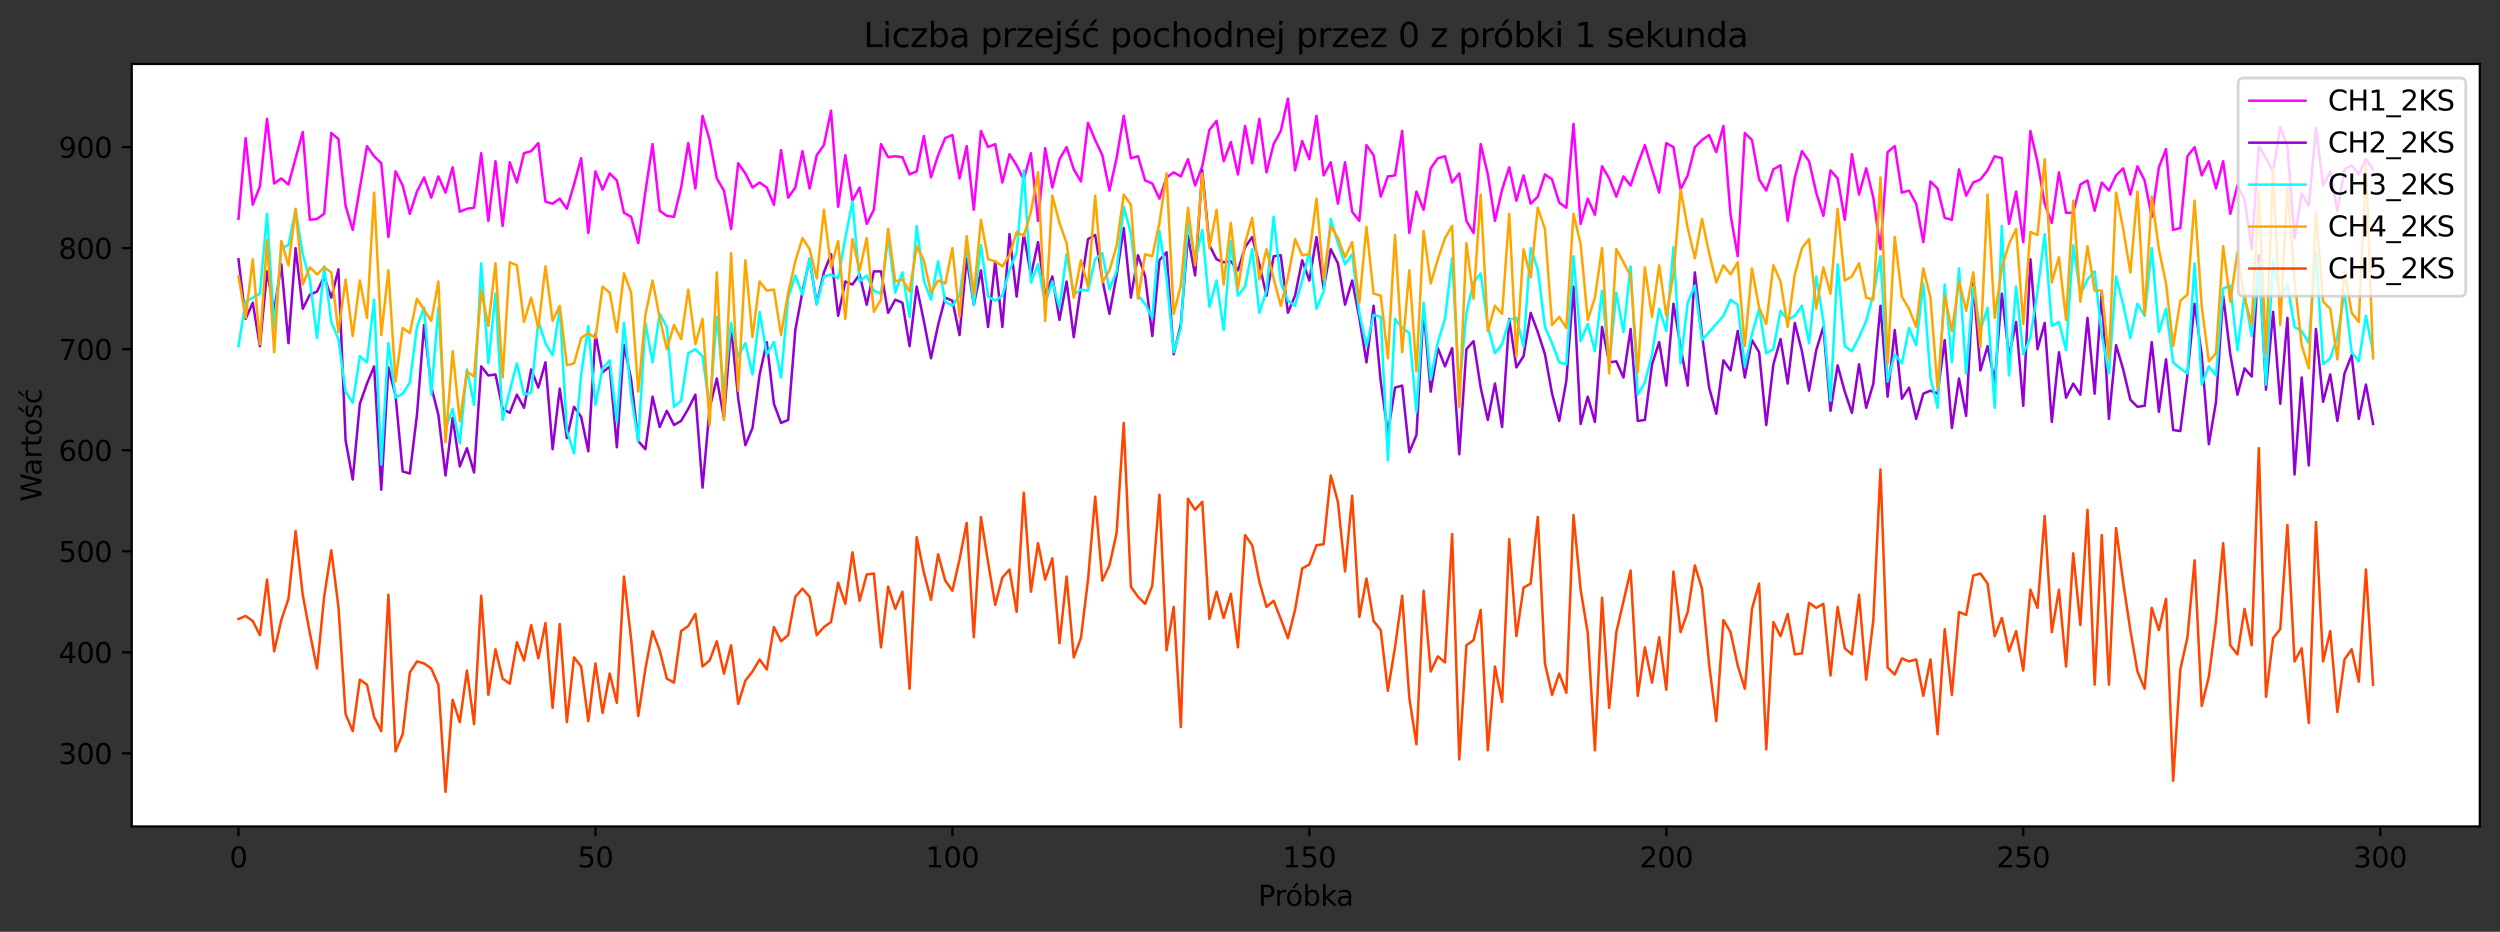 <?xml version="1.0" encoding="utf-8" standalone="no"?>
<!DOCTYPE svg PUBLIC "-//W3C//DTD SVG 1.1//EN"
  "http://www.w3.org/Graphics/SVG/1.1/DTD/svg11.dtd">
<svg xmlns:xlink="http://www.w3.org/1999/xlink" width="891.166pt" height="332.154pt" viewBox="0 0 891.166 332.154" xmlns="http://www.w3.org/2000/svg" version="1.1">
 <rect x="0" y="0" width="891.166" height="332.154" fill="#333333" stroke="none"/>
 <defs>
  <style type="text/css">*{stroke-linejoin: round; stroke-linecap: butt}</style>
 </defs>
 <g id="figure_1">
  <g id="patch_1">
   <path d="M 0 332.154 
L 891.166 332.154 
L 891.166 0 
L 0 0 
L 0 332.154 
z
" style="fill: none"/>
  </g>
  <g id="axes_1">
   <g id="patch_2">
    <path d="M 46.966 294.598 
L 883.966 294.598 
L 883.966 22.798 
L 46.966 22.798 
z
" style="fill: #ffffff"/>
   </g>
   <g id="matplotlib.axis_1">
    <g id="xtick_1">
     <g id="line2d_1">
      <defs>
       <path id="m5f8d488bce" d="M 0 0 
L 0 3.5 
" style="stroke: #000000; stroke-width: 0.8"/>
      </defs>
      <g>
       <use xlink:href="#m5f8d488bce" x="85.011" y="294.598" style="stroke: #000000; stroke-width: 0.8"/>
      </g>
     </g>
     <g id="text_1">
      <!-- 0 -->
      <g transform="translate(81.83 309.197)scale(0.1 -0.1)">
       <defs>
        <path id="DejaVuSans-30" d="M 2034 4250 
Q 1547 4250 1301 3770 
Q 1056 3291 1056 2328 
Q 1056 1369 1301 889 
Q 1547 409 2034 409 
Q 2525 409 2770 889 
Q 3016 1369 3016 2328 
Q 3016 3291 2770 3770 
Q 2525 4250 2034 4250 
z
M 2034 4750 
Q 2819 4750 3233 4129 
Q 3647 3509 3647 2328 
Q 3647 1150 3233 529 
Q 2819 -91 2034 -91 
Q 1250 -91 836 529 
Q 422 1150 422 2328 
Q 422 3509 836 4129 
Q 1250 4750 2034 4750 
z
" transform="scale(0.016)"/>
       </defs>
       <use xlink:href="#DejaVuSans-30"/>
      </g>
     </g>
    </g>
    <g id="xtick_2">
     <g id="line2d_2">
      <g>
       <use xlink:href="#m5f8d488bce" x="212.253" y="294.598" style="stroke: #000000; stroke-width: 0.8"/>
      </g>
     </g>
     <g id="text_2">
      <!-- 50 -->
      <g transform="translate(205.891 309.197)scale(0.1 -0.1)">
       <defs>
        <path id="DejaVuSans-35" d="M 691 4666 
L 3169 4666 
L 3169 4134 
L 1269 4134 
L 1269 2991 
Q 1406 3038 1543 3061 
Q 1681 3084 1819 3084 
Q 2600 3084 3056 2656 
Q 3513 2228 3513 1497 
Q 3513 744 3044 326 
Q 2575 -91 1722 -91 
Q 1428 -91 1123 -41 
Q 819 9 494 109 
L 494 744 
Q 775 591 1075 516 
Q 1375 441 1709 441 
Q 2250 441 2565 725 
Q 2881 1009 2881 1497 
Q 2881 1984 2565 2268 
Q 2250 2553 1709 2553 
Q 1456 2553 1204 2497 
Q 953 2441 691 2322 
L 691 4666 
z
" transform="scale(0.016)"/>
       </defs>
       <use xlink:href="#DejaVuSans-35"/>
       <use xlink:href="#DejaVuSans-30" x="63.623"/>
      </g>
     </g>
    </g>
    <g id="xtick_3">
     <g id="line2d_3">
      <g>
       <use xlink:href="#m5f8d488bce" x="339.496" y="294.598" style="stroke: #000000; stroke-width: 0.8"/>
      </g>
     </g>
     <g id="text_3">
      <!-- 100 -->
      <g transform="translate(329.952 309.197)scale(0.1 -0.1)">
       <defs>
        <path id="DejaVuSans-31" d="M 794 531 
L 1825 531 
L 1825 4091 
L 703 3866 
L 703 4441 
L 1819 4666 
L 2450 4666 
L 2450 531 
L 3481 531 
L 3481 0 
L 794 0 
L 794 531 
z
" transform="scale(0.016)"/>
       </defs>
       <use xlink:href="#DejaVuSans-31"/>
       <use xlink:href="#DejaVuSans-30" x="63.623"/>
       <use xlink:href="#DejaVuSans-30" x="127.246"/>
      </g>
     </g>
    </g>
    <g id="xtick_4">
     <g id="line2d_4">
      <g>
       <use xlink:href="#m5f8d488bce" x="466.738" y="294.598" style="stroke: #000000; stroke-width: 0.8"/>
      </g>
     </g>
     <g id="text_4">
      <!-- 150 -->
      <g transform="translate(457.194 309.197)scale(0.1 -0.1)">
       <use xlink:href="#DejaVuSans-31"/>
       <use xlink:href="#DejaVuSans-35" x="63.623"/>
       <use xlink:href="#DejaVuSans-30" x="127.246"/>
      </g>
     </g>
    </g>
    <g id="xtick_5">
     <g id="line2d_5">
      <g>
       <use xlink:href="#m5f8d488bce" x="593.98" y="294.598" style="stroke: #000000; stroke-width: 0.8"/>
      </g>
     </g>
     <g id="text_5">
      <!-- 200 -->
      <g transform="translate(584.437 309.197)scale(0.1 -0.1)">
       <defs>
        <path id="DejaVuSans-32" d="M 1228 531 
L 3431 531 
L 3431 0 
L 469 0 
L 469 531 
Q 828 903 1448 1529 
Q 2069 2156 2228 2338 
Q 2531 2678 2651 2914 
Q 2772 3150 2772 3378 
Q 2772 3750 2511 3984 
Q 2250 4219 1831 4219 
Q 1534 4219 1204 4116 
Q 875 4013 500 3803 
L 500 4441 
Q 881 4594 1212 4672 
Q 1544 4750 1819 4750 
Q 2544 4750 2975 4387 
Q 3406 4025 3406 3419 
Q 3406 3131 3298 2873 
Q 3191 2616 2906 2266 
Q 2828 2175 2409 1742 
Q 1991 1309 1228 531 
z
" transform="scale(0.016)"/>
       </defs>
       <use xlink:href="#DejaVuSans-32"/>
       <use xlink:href="#DejaVuSans-30" x="63.623"/>
       <use xlink:href="#DejaVuSans-30" x="127.246"/>
      </g>
     </g>
    </g>
    <g id="xtick_6">
     <g id="line2d_6">
      <g>
       <use xlink:href="#m5f8d488bce" x="721.223" y="294.598" style="stroke: #000000; stroke-width: 0.8"/>
      </g>
     </g>
     <g id="text_6">
      <!-- 250 -->
      <g transform="translate(711.679 309.197)scale(0.1 -0.1)">
       <use xlink:href="#DejaVuSans-32"/>
       <use xlink:href="#DejaVuSans-35" x="63.623"/>
       <use xlink:href="#DejaVuSans-30" x="127.246"/>
      </g>
     </g>
    </g>
    <g id="xtick_7">
     <g id="line2d_7">
      <g>
       <use xlink:href="#m5f8d488bce" x="848.465" y="294.598" style="stroke: #000000; stroke-width: 0.8"/>
      </g>
     </g>
     <g id="text_7">
      <!-- 300 -->
      <g transform="translate(838.921 309.197)scale(0.1 -0.1)">
       <defs>
        <path id="DejaVuSans-33" d="M 2597 2516 
Q 3050 2419 3304 2112 
Q 3559 1806 3559 1356 
Q 3559 666 3084 287 
Q 2609 -91 1734 -91 
Q 1441 -91 1130 -33 
Q 819 25 488 141 
L 488 750 
Q 750 597 1062 519 
Q 1375 441 1716 441 
Q 2309 441 2620 675 
Q 2931 909 2931 1356 
Q 2931 1769 2642 2001 
Q 2353 2234 1838 2234 
L 1294 2234 
L 1294 2753 
L 1863 2753 
Q 2328 2753 2575 2939 
Q 2822 3125 2822 3475 
Q 2822 3834 2567 4026 
Q 2313 4219 1838 4219 
Q 1578 4219 1281 4162 
Q 984 4106 628 3988 
L 628 4550 
Q 988 4650 1302 4700 
Q 1616 4750 1894 4750 
Q 2613 4750 3031 4423 
Q 3450 4097 3450 3541 
Q 3450 3153 3228 2886 
Q 3006 2619 2597 2516 
z
" transform="scale(0.016)"/>
       </defs>
       <use xlink:href="#DejaVuSans-33"/>
       <use xlink:href="#DejaVuSans-30" x="63.623"/>
       <use xlink:href="#DejaVuSans-30" x="127.246"/>
      </g>
     </g>
    </g>
    <g id="text_8">
     <!-- Próbka -->
     <g transform="translate(448.49 322.875)scale(0.1 -0.1)">
      <defs>
       <path id="DejaVuSans-50" d="M 1259 4147 
L 1259 2394 
L 2053 2394 
Q 2494 2394 2734 2622 
Q 2975 2850 2975 3272 
Q 2975 3691 2734 3919 
Q 2494 4147 2053 4147 
L 1259 4147 
z
M 628 4666 
L 2053 4666 
Q 2838 4666 3239 4311 
Q 3641 3956 3641 3272 
Q 3641 2581 3239 2228 
Q 2838 1875 2053 1875 
L 1259 1875 
L 1259 0 
L 628 0 
L 628 4666 
z
" transform="scale(0.016)"/>
       <path id="DejaVuSans-72" d="M 2631 2963 
Q 2534 3019 2420 3045 
Q 2306 3072 2169 3072 
Q 1681 3072 1420 2755 
Q 1159 2438 1159 1844 
L 1159 0 
L 581 0 
L 581 3500 
L 1159 3500 
L 1159 2956 
Q 1341 3275 1631 3429 
Q 1922 3584 2338 3584 
Q 2397 3584 2469 3576 
Q 2541 3569 2628 3553 
L 2631 2963 
z
" transform="scale(0.016)"/>
       <path id="DejaVuSans-f3" d="M 1959 3097 
Q 1497 3097 1228 2736 
Q 959 2375 959 1747 
Q 959 1119 1226 758 
Q 1494 397 1959 397 
Q 2419 397 2687 759 
Q 2956 1122 2956 1747 
Q 2956 2369 2687 2733 
Q 2419 3097 1959 3097 
z
M 1959 3584 
Q 2709 3584 3137 3096 
Q 3566 2609 3566 1747 
Q 3566 888 3137 398 
Q 2709 -91 1959 -91 
Q 1206 -91 779 398 
Q 353 888 353 1747 
Q 353 2609 779 3096 
Q 1206 3584 1959 3584 
z
M 2394 5119 
L 3016 5119 
L 1998 3944 
L 1519 3944 
L 2394 5119 
z
" transform="scale(0.016)"/>
       <path id="DejaVuSans-62" d="M 3116 1747 
Q 3116 2381 2855 2742 
Q 2594 3103 2138 3103 
Q 1681 3103 1420 2742 
Q 1159 2381 1159 1747 
Q 1159 1113 1420 752 
Q 1681 391 2138 391 
Q 2594 391 2855 752 
Q 3116 1113 3116 1747 
z
M 1159 2969 
Q 1341 3281 1617 3432 
Q 1894 3584 2278 3584 
Q 2916 3584 3314 3078 
Q 3713 2572 3713 1747 
Q 3713 922 3314 415 
Q 2916 -91 2278 -91 
Q 1894 -91 1617 61 
Q 1341 213 1159 525 
L 1159 0 
L 581 0 
L 581 4863 
L 1159 4863 
L 1159 2969 
z
" transform="scale(0.016)"/>
       <path id="DejaVuSans-6b" d="M 581 4863 
L 1159 4863 
L 1159 1991 
L 2875 3500 
L 3609 3500 
L 1753 1863 
L 3688 0 
L 2938 0 
L 1159 1709 
L 1159 0 
L 581 0 
L 581 4863 
z
" transform="scale(0.016)"/>
       <path id="DejaVuSans-61" d="M 2194 1759 
Q 1497 1759 1228 1600 
Q 959 1441 959 1056 
Q 959 750 1161 570 
Q 1363 391 1709 391 
Q 2188 391 2477 730 
Q 2766 1069 2766 1631 
L 2766 1759 
L 2194 1759 
z
M 3341 1997 
L 3341 0 
L 2766 0 
L 2766 531 
Q 2569 213 2275 61 
Q 1981 -91 1556 -91 
Q 1019 -91 701 211 
Q 384 513 384 1019 
Q 384 1609 779 1909 
Q 1175 2209 1959 2209 
L 2766 2209 
L 2766 2266 
Q 2766 2663 2505 2880 
Q 2244 3097 1772 3097 
Q 1472 3097 1187 3025 
Q 903 2953 641 2809 
L 641 3341 
Q 956 3463 1253 3523 
Q 1550 3584 1831 3584 
Q 2591 3584 2966 3190 
Q 3341 2797 3341 1997 
z
" transform="scale(0.016)"/>
      </defs>
      <use xlink:href="#DejaVuSans-50"/>
      <use xlink:href="#DejaVuSans-72" x="58.553"/>
      <use xlink:href="#DejaVuSans-f3" x="97.416"/>
      <use xlink:href="#DejaVuSans-62" x="158.598"/>
      <use xlink:href="#DejaVuSans-6b" x="222.074"/>
      <use xlink:href="#DejaVuSans-61" x="278.234"/>
     </g>
    </g>
   </g>
   <g id="matplotlib.axis_2">
    <g id="ytick_1">
     <g id="line2d_8">
      <defs>
       <path id="mefb09c19b4" d="M 0 0 
L -3.5 0 
" style="stroke: #000000; stroke-width: 0.8"/>
      </defs>
      <g>
       <use xlink:href="#mefb09c19b4" x="46.966" y="268.556" style="stroke: #000000; stroke-width: 0.8"/>
      </g>
     </g>
     <g id="text_9">
      <!-- 300 -->
      <g transform="translate(20.878 272.356)scale(0.1 -0.1)">
       <use xlink:href="#DejaVuSans-33"/>
       <use xlink:href="#DejaVuSans-30" x="63.623"/>
       <use xlink:href="#DejaVuSans-30" x="127.246"/>
      </g>
     </g>
    </g>
    <g id="ytick_2">
     <g id="line2d_9">
      <g>
       <use xlink:href="#mefb09c19b4" x="46.966" y="232.537" style="stroke: #000000; stroke-width: 0.8"/>
      </g>
     </g>
     <g id="text_10">
      <!-- 400 -->
      <g transform="translate(20.878 236.336)scale(0.1 -0.1)">
       <defs>
        <path id="DejaVuSans-34" d="M 2419 4116 
L 825 1625 
L 2419 1625 
L 2419 4116 
z
M 2253 4666 
L 3047 4666 
L 3047 1625 
L 3713 1625 
L 3713 1100 
L 3047 1100 
L 3047 0 
L 2419 0 
L 2419 1100 
L 313 1100 
L 313 1709 
L 2253 4666 
z
" transform="scale(0.016)"/>
       </defs>
       <use xlink:href="#DejaVuSans-34"/>
       <use xlink:href="#DejaVuSans-30" x="63.623"/>
       <use xlink:href="#DejaVuSans-30" x="127.246"/>
      </g>
     </g>
    </g>
    <g id="ytick_3">
     <g id="line2d_10">
      <g>
       <use xlink:href="#mefb09c19b4" x="46.966" y="196.518" style="stroke: #000000; stroke-width: 0.8"/>
      </g>
     </g>
     <g id="text_11">
      <!-- 500 -->
      <g transform="translate(20.878 200.317)scale(0.1 -0.1)">
       <use xlink:href="#DejaVuSans-35"/>
       <use xlink:href="#DejaVuSans-30" x="63.623"/>
       <use xlink:href="#DejaVuSans-30" x="127.246"/>
      </g>
     </g>
    </g>
    <g id="ytick_4">
     <g id="line2d_11">
      <g>
       <use xlink:href="#mefb09c19b4" x="46.966" y="160.499" style="stroke: #000000; stroke-width: 0.8"/>
      </g>
     </g>
     <g id="text_12">
      <!-- 600 -->
      <g transform="translate(20.878 164.298)scale(0.1 -0.1)">
       <defs>
        <path id="DejaVuSans-36" d="M 2113 2584 
Q 1688 2584 1439 2293 
Q 1191 2003 1191 1497 
Q 1191 994 1439 701 
Q 1688 409 2113 409 
Q 2538 409 2786 701 
Q 3034 994 3034 1497 
Q 3034 2003 2786 2293 
Q 2538 2584 2113 2584 
z
M 3366 4563 
L 3366 3988 
Q 3128 4100 2886 4159 
Q 2644 4219 2406 4219 
Q 1781 4219 1451 3797 
Q 1122 3375 1075 2522 
Q 1259 2794 1537 2939 
Q 1816 3084 2150 3084 
Q 2853 3084 3261 2657 
Q 3669 2231 3669 1497 
Q 3669 778 3244 343 
Q 2819 -91 2113 -91 
Q 1303 -91 875 529 
Q 447 1150 447 2328 
Q 447 3434 972 4092 
Q 1497 4750 2381 4750 
Q 2619 4750 2861 4703 
Q 3103 4656 3366 4563 
z
" transform="scale(0.016)"/>
       </defs>
       <use xlink:href="#DejaVuSans-36"/>
       <use xlink:href="#DejaVuSans-30" x="63.623"/>
       <use xlink:href="#DejaVuSans-30" x="127.246"/>
      </g>
     </g>
    </g>
    <g id="ytick_5">
     <g id="line2d_12">
      <g>
       <use xlink:href="#mefb09c19b4" x="46.966" y="124.48" style="stroke: #000000; stroke-width: 0.8"/>
      </g>
     </g>
     <g id="text_13">
      <!-- 700 -->
      <g transform="translate(20.878 128.279)scale(0.1 -0.1)">
       <defs>
        <path id="DejaVuSans-37" d="M 525 4666 
L 3525 4666 
L 3525 4397 
L 1831 0 
L 1172 0 
L 2766 4134 
L 525 4134 
L 525 4666 
z
" transform="scale(0.016)"/>
       </defs>
       <use xlink:href="#DejaVuSans-37"/>
       <use xlink:href="#DejaVuSans-30" x="63.623"/>
       <use xlink:href="#DejaVuSans-30" x="127.246"/>
      </g>
     </g>
    </g>
    <g id="ytick_6">
     <g id="line2d_13">
      <g>
       <use xlink:href="#mefb09c19b4" x="46.966" y="88.461" style="stroke: #000000; stroke-width: 0.8"/>
      </g>
     </g>
     <g id="text_14">
      <!-- 800 -->
      <g transform="translate(20.878 92.26)scale(0.1 -0.1)">
       <defs>
        <path id="DejaVuSans-38" d="M 2034 2216 
Q 1584 2216 1326 1975 
Q 1069 1734 1069 1313 
Q 1069 891 1326 650 
Q 1584 409 2034 409 
Q 2484 409 2743 651 
Q 3003 894 3003 1313 
Q 3003 1734 2745 1975 
Q 2488 2216 2034 2216 
z
M 1403 2484 
Q 997 2584 770 2862 
Q 544 3141 544 3541 
Q 544 4100 942 4425 
Q 1341 4750 2034 4750 
Q 2731 4750 3128 4425 
Q 3525 4100 3525 3541 
Q 3525 3141 3298 2862 
Q 3072 2584 2669 2484 
Q 3125 2378 3379 2068 
Q 3634 1759 3634 1313 
Q 3634 634 3220 271 
Q 2806 -91 2034 -91 
Q 1263 -91 848 271 
Q 434 634 434 1313 
Q 434 1759 690 2068 
Q 947 2378 1403 2484 
z
M 1172 3481 
Q 1172 3119 1398 2916 
Q 1625 2713 2034 2713 
Q 2441 2713 2670 2916 
Q 2900 3119 2900 3481 
Q 2900 3844 2670 4047 
Q 2441 4250 2034 4250 
Q 1625 4250 1398 4047 
Q 1172 3844 1172 3481 
z
" transform="scale(0.016)"/>
       </defs>
       <use xlink:href="#DejaVuSans-38"/>
       <use xlink:href="#DejaVuSans-30" x="63.623"/>
       <use xlink:href="#DejaVuSans-30" x="127.246"/>
      </g>
     </g>
    </g>
    <g id="ytick_7">
     <g id="line2d_14">
      <g>
       <use xlink:href="#mefb09c19b4" x="46.966" y="52.442" style="stroke: #000000; stroke-width: 0.8"/>
      </g>
     </g>
     <g id="text_15">
      <!-- 900 -->
      <g transform="translate(20.878 56.241)scale(0.1 -0.1)">
       <defs>
        <path id="DejaVuSans-39" d="M 703 97 
L 703 672 
Q 941 559 1184 500 
Q 1428 441 1663 441 
Q 2288 441 2617 861 
Q 2947 1281 2994 2138 
Q 2813 1869 2534 1725 
Q 2256 1581 1919 1581 
Q 1219 1581 811 2004 
Q 403 2428 403 3163 
Q 403 3881 828 4315 
Q 1253 4750 1959 4750 
Q 2769 4750 3195 4129 
Q 3622 3509 3622 2328 
Q 3622 1225 3098 567 
Q 2575 -91 1691 -91 
Q 1453 -91 1209 -44 
Q 966 3 703 97 
z
M 1959 2075 
Q 2384 2075 2632 2365 
Q 2881 2656 2881 3163 
Q 2881 3666 2632 3958 
Q 2384 4250 1959 4250 
Q 1534 4250 1286 3958 
Q 1038 3666 1038 3163 
Q 1038 2656 1286 2365 
Q 1534 2075 1959 2075 
z
" transform="scale(0.016)"/>
       </defs>
       <use xlink:href="#DejaVuSans-39"/>
       <use xlink:href="#DejaVuSans-30" x="63.623"/>
       <use xlink:href="#DejaVuSans-30" x="127.246"/>
      </g>
     </g>
    </g>
    <g id="text_16">
     <!-- Wartość -->
     <g transform="translate(14.798 178.816)rotate(-90)scale(0.1 -0.1)">
      <defs>
       <path id="DejaVuSans-57" d="M 213 4666 
L 850 4666 
L 1831 722 
L 2809 4666 
L 3519 4666 
L 4500 722 
L 5478 4666 
L 6119 4666 
L 4947 0 
L 4153 0 
L 3169 4050 
L 2175 0 
L 1381 0 
L 213 4666 
z
" transform="scale(0.016)"/>
       <path id="DejaVuSans-74" d="M 1172 4494 
L 1172 3500 
L 2356 3500 
L 2356 3053 
L 1172 3053 
L 1172 1153 
Q 1172 725 1289 603 
Q 1406 481 1766 481 
L 2356 481 
L 2356 0 
L 1766 0 
Q 1100 0 847 248 
Q 594 497 594 1153 
L 594 3053 
L 172 3053 
L 172 3500 
L 594 3500 
L 594 4494 
L 1172 4494 
z
" transform="scale(0.016)"/>
       <path id="DejaVuSans-6f" d="M 1959 3097 
Q 1497 3097 1228 2736 
Q 959 2375 959 1747 
Q 959 1119 1226 758 
Q 1494 397 1959 397 
Q 2419 397 2687 759 
Q 2956 1122 2956 1747 
Q 2956 2369 2687 2733 
Q 2419 3097 1959 3097 
z
M 1959 3584 
Q 2709 3584 3137 3096 
Q 3566 2609 3566 1747 
Q 3566 888 3137 398 
Q 2709 -91 1959 -91 
Q 1206 -91 779 398 
Q 353 888 353 1747 
Q 353 2609 779 3096 
Q 1206 3584 1959 3584 
z
" transform="scale(0.016)"/>
       <path id="DejaVuSans-15b" d="M 2242 5119 
L 2864 5119 
L 1846 3944 
L 1367 3944 
L 2242 5119 
z
M 2834 3397 
L 2834 2853 
Q 2591 2978 2328 3040 
Q 2066 3103 1784 3103 
Q 1356 3103 1142 2972 
Q 928 2841 928 2578 
Q 928 2378 1081 2264 
Q 1234 2150 1697 2047 
L 1894 2003 
Q 2506 1872 2764 1633 
Q 3022 1394 3022 966 
Q 3022 478 2636 193 
Q 2250 -91 1575 -91 
Q 1294 -91 989 -36 
Q 684 19 347 128 
L 347 722 
Q 666 556 975 473 
Q 1284 391 1588 391 
Q 1994 391 2212 530 
Q 2431 669 2431 922 
Q 2431 1156 2273 1281 
Q 2116 1406 1581 1522 
L 1381 1569 
Q 847 1681 609 1914 
Q 372 2147 372 2553 
Q 372 3047 722 3315 
Q 1072 3584 1716 3584 
Q 2034 3584 2315 3537 
Q 2597 3491 2834 3397 
z
" transform="scale(0.016)"/>
       <path id="DejaVuSans-107" d="M 3122 3366 
L 3122 2828 
Q 2878 2963 2633 3030 
Q 2388 3097 2138 3097 
Q 1578 3097 1268 2742 
Q 959 2388 959 1747 
Q 959 1106 1268 751 
Q 1578 397 2138 397 
Q 2388 397 2633 464 
Q 2878 531 3122 666 
L 3122 134 
Q 2881 22 2623 -34 
Q 2366 -91 2075 -91 
Q 1284 -91 818 406 
Q 353 903 353 1747 
Q 353 2603 823 3093 
Q 1294 3584 2113 3584 
Q 2378 3584 2631 3529 
Q 2884 3475 3122 3366 
z
M 2466 5119 
L 3088 5119 
L 2070 3944 
L 1591 3944 
L 2466 5119 
z
" transform="scale(0.016)"/>
      </defs>
      <use xlink:href="#DejaVuSans-57"/>
      <use xlink:href="#DejaVuSans-61" x="92.502"/>
      <use xlink:href="#DejaVuSans-72" x="153.781"/>
      <use xlink:href="#DejaVuSans-74" x="194.895"/>
      <use xlink:href="#DejaVuSans-6f" x="234.104"/>
      <use xlink:href="#DejaVuSans-15b" x="295.285"/>
      <use xlink:href="#DejaVuSans-107" x="347.385"/>
     </g>
    </g>
   </g>
   <g id="line2d_15">
    <path d="M 85.011 78.015 
L 87.556 49.2 
L 90.101 72.973 
L 92.646 66.489 
L 95.19 42.356 
L 97.735 65.409 
L 100.28 63.608 
L 102.825 65.769 
L 107.915 47.039 
L 110.46 78.376 
L 113.004 78.015 
L 115.549 76.214 
L 118.094 47.399 
L 120.639 49.56 
L 123.184 73.333 
L 125.729 81.977 
L 130.818 52.082 
L 133.363 55.684 
L 135.908 58.205 
L 138.453 84.499 
L 140.998 61.086 
L 143.543 66.129 
L 146.087 76.214 
L 148.632 68.29 
L 151.177 63.248 
L 153.722 70.451 
L 156.267 62.887 
L 158.812 68.65 
L 161.356 59.646 
L 163.901 75.494 
L 166.446 74.413 
L 168.991 74.053 
L 171.536 54.603 
L 174.081 78.736 
L 176.626 57.485 
L 179.17 80.537 
L 181.715 57.845 
L 184.26 65.049 
L 186.805 54.603 
L 189.35 53.883 
L 191.895 51.001 
L 194.439 71.892 
L 196.984 72.613 
L 199.529 70.812 
L 202.074 74.413 
L 204.619 65.769 
L 207.164 56.404 
L 209.709 83.058 
L 212.253 61.086 
L 214.798 67.57 
L 217.343 61.807 
L 219.888 64.328 
L 222.433 75.854 
L 224.978 77.295 
L 227.522 86.66 
L 230.067 68.29 
L 232.612 51.361 
L 235.157 75.134 
L 237.702 76.935 
L 240.247 77.295 
L 242.792 66.849 
L 245.336 51.001 
L 247.881 67.21 
L 250.426 41.276 
L 252.971 49.92 
L 255.516 63.608 
L 258.061 67.93 
L 260.605 81.617 
L 263.15 58.205 
L 265.695 61.807 
L 268.24 66.849 
L 270.785 65.049 
L 273.33 66.849 
L 275.875 72.973 
L 278.419 53.522 
L 280.964 70.451 
L 283.509 66.849 
L 286.054 53.883 
L 288.599 67.21 
L 291.144 55.323 
L 293.688 51.721 
L 296.233 39.475 
L 298.778 73.693 
L 301.323 55.323 
L 303.868 71.532 
L 306.413 66.849 
L 308.958 79.816 
L 311.502 74.774 
L 314.047 51.361 
L 316.592 56.044 
L 319.137 55.684 
L 321.682 56.044 
L 324.227 62.167 
L 326.771 61.086 
L 329.316 48.48 
L 331.861 63.248 
L 334.406 55.323 
L 336.951 49.2 
L 339.496 48.12 
L 342.041 63.608 
L 344.585 52.082 
L 347.13 74.774 
L 349.675 46.679 
L 352.22 52.442 
L 354.765 51.361 
L 357.31 65.049 
L 359.854 54.963 
L 362.399 58.925 
L 364.944 63.968 
L 367.489 54.603 
L 370.034 78.736 
L 372.579 52.802 
L 375.124 66.849 
L 377.668 56.764 
L 380.213 52.442 
L 382.758 60.366 
L 385.303 64.688 
L 387.848 43.797 
L 390.393 49.92 
L 392.938 55.323 
L 395.482 67.93 
L 398.027 56.404 
L 400.572 41.276 
L 403.117 56.404 
L 405.662 55.684 
L 408.207 64.328 
L 410.751 65.409 
L 413.296 70.812 
L 415.841 63.248 
L 418.386 61.447 
L 420.931 62.887 
L 423.476 56.764 
L 426.021 66.129 
L 428.565 59.285 
L 431.11 46.319 
L 433.655 43.077 
L 436.2 57.485 
L 438.745 50.641 
L 441.29 62.167 
L 443.834 44.878 
L 446.379 58.205 
L 448.924 42.356 
L 451.469 61.447 
L 454.014 51.361 
L 456.559 46.679 
L 459.104 35.153 
L 461.648 60.726 
L 464.193 50.281 
L 466.738 56.764 
L 469.283 41.276 
L 471.828 62.527 
L 474.373 57.845 
L 476.917 72.613 
L 479.462 57.845 
L 482.007 75.494 
L 484.552 78.736 
L 487.097 51.721 
L 489.642 55.323 
L 492.187 70.091 
L 494.731 62.887 
L 497.276 62.527 
L 499.821 46.679 
L 502.366 83.058 
L 504.911 68.29 
L 507.456 74.774 
L 510 60.006 
L 512.545 56.404 
L 515.09 55.684 
L 517.635 65.049 
L 520.18 61.807 
L 522.725 78.736 
L 525.27 83.058 
L 527.814 51.361 
L 530.359 62.167 
L 532.904 78.736 
L 535.449 67.57 
L 537.994 59.646 
L 540.539 71.532 
L 543.083 62.527 
L 545.628 72.613 
L 548.173 70.091 
L 550.718 62.167 
L 553.263 63.968 
L 555.808 72.252 
L 558.353 74.053 
L 560.897 44.157 
L 563.442 79.816 
L 565.987 70.812 
L 568.532 76.575 
L 571.077 59.285 
L 573.622 63.608 
L 576.166 70.091 
L 578.711 62.887 
L 581.256 66.129 
L 583.801 58.565 
L 586.346 51.721 
L 591.436 68.65 
L 593.98 51.001 
L 596.525 52.442 
L 599.07 67.57 
L 601.615 62.527 
L 604.16 52.442 
L 606.705 49.92 
L 609.249 48.12 
L 611.794 54.243 
L 614.339 44.878 
L 616.884 76.575 
L 619.429 91.342 
L 621.974 47.399 
L 624.519 49.92 
L 627.063 63.968 
L 629.608 67.93 
L 632.153 60.366 
L 634.698 58.925 
L 637.243 78.736 
L 639.788 63.248 
L 642.332 53.883 
L 644.877 57.485 
L 647.422 68.65 
L 649.967 76.935 
L 652.512 60.726 
L 655.057 63.608 
L 657.602 78.376 
L 660.146 54.963 
L 662.691 69.371 
L 665.236 60.006 
L 667.781 70.451 
L 670.326 88.821 
L 672.871 54.243 
L 675.415 52.082 
L 677.96 68.65 
L 680.505 67.93 
L 683.05 72.613 
L 685.595 86.3 
L 688.14 64.688 
L 690.685 67.21 
L 693.229 77.655 
L 695.774 78.376 
L 698.319 60.366 
L 700.864 69.731 
L 703.409 65.049 
L 705.954 63.968 
L 708.498 60.726 
L 711.043 55.684 
L 713.588 56.404 
L 716.133 79.816 
L 718.678 68.29 
L 721.223 86.3 
L 723.768 46.679 
L 726.312 57.845 
L 728.857 72.613 
L 731.402 79.456 
L 733.947 61.447 
L 736.492 75.854 
L 739.037 75.854 
L 741.581 65.769 
L 744.126 64.328 
L 746.671 75.134 
L 749.216 65.049 
L 751.761 67.93 
L 754.306 62.527 
L 756.851 60.006 
L 759.395 69.371 
L 761.94 59.285 
L 764.485 64.328 
L 767.03 77.295 
L 769.575 59.646 
L 772.12 53.162 
L 774.664 81.977 
L 777.209 81.257 
L 779.754 55.684 
L 782.299 52.442 
L 784.844 62.527 
L 787.389 57.485 
L 789.934 67.21 
L 792.478 57.485 
L 795.023 76.214 
L 797.568 66.129 
L 800.113 71.172 
L 802.658 88.821 
L 805.203 52.082 
L 807.747 56.404 
L 810.292 61.086 
L 812.837 45.238 
L 815.382 52.082 
L 817.927 84.859 
L 820.472 69.011 
L 823.017 73.333 
L 825.561 45.598 
L 828.106 66.129 
L 830.651 61.086 
L 833.196 75.134 
L 835.741 60.366 
L 838.286 58.925 
L 840.83 62.167 
L 843.375 56.764 
L 845.92 60.366 
L 845.92 60.366 
" clip-path="url(#p0c5dd10de0)" style="fill: none; stroke: #ff00ff; stroke-width: 0.9; stroke-linecap: square"/>
   </g>
   <g id="line2d_16">
    <path d="M 85.011 92.423 
L 87.556 113.674 
L 90.101 107.911 
L 92.646 123.399 
L 95.19 96.745 
L 97.735 110.793 
L 100.28 94.224 
L 102.825 122.319 
L 105.37 88.461 
L 107.915 110.072 
L 110.46 105.03 
L 113.004 103.949 
L 115.549 98.546 
L 118.094 106.11 
L 120.639 96.025 
L 123.184 156.897 
L 125.729 170.945 
L 128.273 143.93 
L 130.818 136.726 
L 133.363 130.603 
L 135.908 174.547 
L 138.453 130.963 
L 140.998 141.049 
L 143.543 168.063 
L 146.087 168.783 
L 148.632 147.892 
L 151.177 115.835 
L 153.722 137.807 
L 156.267 147.892 
L 158.812 169.504 
L 161.356 148.973 
L 163.901 166.262 
L 166.446 159.779 
L 168.991 168.423 
L 171.536 130.603 
L 174.081 133.845 
L 176.626 133.485 
L 179.17 145.731 
L 181.715 147.172 
L 184.26 140.689 
L 186.805 145.371 
L 189.35 131.684 
L 191.895 138.167 
L 194.439 129.162 
L 196.984 160.139 
L 199.529 138.527 
L 202.074 156.177 
L 204.619 145.011 
L 207.164 148.613 
L 209.709 160.859 
L 212.253 119.077 
L 214.798 132.764 
L 217.343 130.603 
L 219.888 159.419 
L 222.433 123.039 
L 224.978 135.286 
L 227.522 157.257 
L 230.067 160.139 
L 232.612 141.409 
L 235.157 152.215 
L 237.702 146.452 
L 240.247 151.494 
L 242.792 150.054 
L 245.336 145.731 
L 247.881 140.689 
L 250.426 173.826 
L 252.971 145.371 
L 255.516 134.926 
L 258.061 148.973 
L 260.605 116.556 
L 263.15 142.129 
L 265.695 158.698 
L 268.24 152.575 
L 270.785 133.485 
L 273.33 121.959 
L 275.875 143.93 
L 278.419 150.774 
L 280.964 149.693 
L 283.509 117.636 
L 286.054 103.949 
L 288.599 92.423 
L 291.144 108.271 
L 293.688 97.105 
L 296.233 90.622 
L 298.778 112.594 
L 301.323 100.347 
L 303.868 101.428 
L 306.413 97.826 
L 308.958 108.632 
L 311.502 96.745 
L 314.047 96.745 
L 316.592 111.513 
L 319.137 106.831 
L 321.682 107.911 
L 324.227 123.399 
L 326.771 102.148 
L 329.316 114.395 
L 331.861 127.722 
L 334.406 115.835 
L 336.951 106.11 
L 339.496 107.191 
L 342.041 119.437 
L 344.585 92.063 
L 347.13 108.632 
L 349.675 96.385 
L 352.22 116.556 
L 354.765 93.143 
L 357.31 116.556 
L 359.854 83.418 
L 362.399 105.75 
L 364.944 83.418 
L 367.489 98.186 
L 370.034 86.3 
L 372.579 105.39 
L 375.124 98.546 
L 377.668 114.034 
L 380.213 100.347 
L 382.758 120.158 
L 385.303 102.148 
L 387.848 85.219 
L 390.393 83.778 
L 392.938 99.627 
L 395.482 111.873 
L 398.027 98.186 
L 400.572 81.257 
L 403.117 106.11 
L 405.662 90.982 
L 408.207 98.546 
L 410.751 119.798 
L 413.296 92.783 
L 415.841 89.902 
L 418.386 126.281 
L 420.931 115.475 
L 423.476 84.139 
L 426.021 98.186 
L 428.565 60.726 
L 431.11 87.38 
L 433.655 92.423 
L 436.2 93.504 
L 438.745 93.143 
L 441.29 96.385 
L 443.834 88.101 
L 446.379 84.499 
L 448.924 94.224 
L 451.469 105.39 
L 454.014 91.342 
L 456.559 90.982 
L 459.104 111.513 
L 461.648 105.39 
L 464.193 92.783 
L 466.738 99.987 
L 469.283 84.499 
L 471.828 102.869 
L 474.373 88.821 
L 476.917 93.864 
L 479.462 108.632 
L 482.007 99.987 
L 484.552 113.314 
L 487.097 129.162 
L 489.642 108.992 
L 492.187 136.006 
L 494.731 154.376 
L 497.276 138.167 
L 499.821 137.447 
L 502.366 161.219 
L 504.911 155.096 
L 507.456 110.433 
L 510 139.608 
L 512.545 124.12 
L 515.09 130.603 
L 517.635 124.12 
L 520.18 161.94 
L 522.725 124.48 
L 525.27 121.598 
L 527.814 138.167 
L 530.359 149.693 
L 532.904 136.726 
L 535.449 152.215 
L 537.994 113.674 
L 540.539 130.963 
L 543.083 127.001 
L 545.628 111.513 
L 548.173 118.357 
L 550.718 126.281 
L 553.263 140.328 
L 555.808 150.054 
L 558.353 135.646 
L 560.897 102.148 
L 563.442 151.134 
L 565.987 141.409 
L 568.532 150.414 
L 571.077 116.556 
L 573.622 129.162 
L 576.166 128.802 
L 578.711 134.565 
L 581.256 117.276 
L 583.801 150.054 
L 586.346 149.693 
L 588.891 129.883 
L 591.436 121.959 
L 593.98 137.447 
L 596.525 108.271 
L 599.07 123.76 
L 601.615 137.447 
L 604.16 97.105 
L 606.705 119.437 
L 609.249 138.167 
L 611.794 147.532 
L 614.339 128.442 
L 616.884 132.044 
L 619.429 117.997 
L 621.974 134.565 
L 624.519 121.238 
L 627.063 125.561 
L 629.608 151.494 
L 632.153 129.883 
L 634.698 120.878 
L 637.243 136.726 
L 639.788 115.115 
L 642.332 125.2 
L 644.877 139.248 
L 647.422 124.84 
L 649.967 116.556 
L 652.512 146.452 
L 655.057 130.243 
L 657.602 139.608 
L 660.146 147.172 
L 662.691 129.883 
L 665.236 145.371 
L 667.781 136.726 
L 670.326 108.992 
L 672.871 141.409 
L 675.415 117.636 
L 677.96 142.129 
L 680.505 138.167 
L 683.05 149.333 
L 685.595 140.328 
L 688.14 139.248 
L 690.685 140.328 
L 693.229 121.238 
L 695.774 152.575 
L 698.319 134.926 
L 700.864 148.253 
L 703.409 100.707 
L 705.954 132.044 
L 708.498 123.399 
L 711.043 136.006 
L 713.588 104.67 
L 716.133 127.001 
L 718.678 114.755 
L 721.223 144.651 
L 723.768 92.423 
L 726.312 124.48 
L 728.857 115.115 
L 731.402 150.414 
L 733.947 125.561 
L 736.492 141.769 
L 739.037 136.726 
L 741.581 140.689 
L 744.126 113.314 
L 746.671 140.328 
L 749.216 104.309 
L 751.761 149.333 
L 754.306 123.039 
L 756.851 131.684 
L 759.395 142.49 
L 761.94 145.011 
L 764.485 144.651 
L 767.03 121.959 
L 769.575 146.812 
L 772.12 128.082 
L 774.664 153.295 
L 777.209 153.655 
L 779.754 133.485 
L 782.299 108.271 
L 784.844 126.641 
L 787.389 158.338 
L 789.934 143.21 
L 792.478 105.39 
L 795.023 126.281 
L 797.568 140.689 
L 800.113 131.324 
L 802.658 134.205 
L 805.203 90.982 
L 807.747 138.888 
L 810.292 111.153 
L 812.837 143.93 
L 815.382 113.314 
L 817.927 169.144 
L 820.472 134.565 
L 823.017 165.902 
L 825.561 117.276 
L 828.106 143.21 
L 830.651 133.485 
L 833.196 150.054 
L 835.741 133.125 
L 838.286 126.641 
L 840.83 149.333 
L 843.375 137.087 
L 845.92 151.134 
L 845.92 151.134 
" clip-path="url(#p0c5dd10de0)" style="fill: none; stroke: #9400d3; stroke-width: 0.9; stroke-linecap: square"/>
   </g>
   <g id="line2d_17">
    <path d="M 85.011 123.399 
L 87.556 107.551 
L 92.646 104.67 
L 95.19 76.214 
L 97.735 116.916 
L 100.28 88.461 
L 102.825 87.38 
L 105.37 74.774 
L 107.915 90.622 
L 110.46 99.627 
L 113.004 120.518 
L 115.549 94.944 
L 118.094 114.755 
L 120.639 120.878 
L 123.184 139.608 
L 125.729 143.57 
L 128.273 127.001 
L 130.818 129.162 
L 133.363 106.831 
L 135.908 165.542 
L 138.453 122.319 
L 140.998 141.769 
L 143.543 140.328 
L 146.087 136.366 
L 148.632 116.556 
L 151.177 109.712 
L 153.722 140.689 
L 156.267 109.712 
L 158.812 152.935 
L 161.356 145.731 
L 163.901 157.978 
L 166.446 131.684 
L 168.991 144.29 
L 171.536 93.864 
L 174.081 129.523 
L 176.626 104.67 
L 179.17 149.693 
L 181.715 139.248 
L 184.26 129.523 
L 186.805 140.689 
L 189.35 139.968 
L 191.895 114.395 
L 194.439 122.319 
L 196.984 126.641 
L 199.529 110.072 
L 202.074 153.655 
L 204.619 161.58 
L 207.164 133.485 
L 209.709 116.196 
L 212.253 144.29 
L 214.798 131.324 
L 217.343 128.442 
L 219.888 150.414 
L 222.433 115.115 
L 224.978 141.049 
L 227.522 157.257 
L 230.067 115.115 
L 232.612 129.162 
L 235.157 111.873 
L 237.702 116.556 
L 240.247 145.011 
L 242.792 142.85 
L 245.336 125.921 
L 247.881 124.48 
L 250.426 127.001 
L 252.971 145.371 
L 255.516 112.954 
L 258.061 139.248 
L 260.605 115.115 
L 263.15 127.001 
L 265.695 122.319 
L 268.24 133.485 
L 270.785 111.153 
L 273.33 126.281 
L 275.875 121.959 
L 278.419 134.565 
L 280.964 106.11 
L 283.509 98.186 
L 286.054 105.03 
L 288.599 92.063 
L 291.144 108.632 
L 293.688 98.546 
L 296.233 97.826 
L 298.778 99.267 
L 301.323 84.859 
L 303.868 71.892 
L 306.413 100.347 
L 308.958 98.186 
L 311.502 103.589 
L 314.047 104.67 
L 316.592 84.499 
L 319.137 104.309 
L 321.682 97.105 
L 324.227 112.954 
L 326.771 80.537 
L 329.316 99.987 
L 331.861 106.831 
L 334.406 93.143 
L 336.951 107.551 
L 339.496 108.992 
L 342.041 105.39 
L 344.585 87.741 
L 347.13 108.632 
L 349.675 87.38 
L 352.22 105.75 
L 354.765 107.191 
L 357.31 105.39 
L 359.854 96.385 
L 362.399 89.902 
L 364.944 60.726 
L 367.489 100.707 
L 370.034 94.224 
L 372.579 108.271 
L 375.124 100.347 
L 377.668 109.712 
L 380.213 90.622 
L 382.758 105.03 
L 385.303 103.229 
L 387.848 103.589 
L 390.393 92.423 
L 392.938 90.262 
L 395.482 103.229 
L 398.027 96.745 
L 400.572 73.693 
L 403.117 83.058 
L 405.662 105.39 
L 408.207 108.271 
L 410.751 113.314 
L 413.296 82.338 
L 415.841 98.906 
L 418.386 125.561 
L 420.931 116.916 
L 423.476 79.096 
L 426.021 93.143 
L 428.565 81.977 
L 431.11 109.352 
L 433.655 99.987 
L 436.2 117.636 
L 438.745 85.94 
L 441.29 105.39 
L 443.834 102.148 
L 446.379 88.821 
L 448.924 111.513 
L 451.469 103.589 
L 454.014 77.295 
L 456.559 100.707 
L 459.104 107.191 
L 461.648 108.992 
L 464.193 99.987 
L 466.738 89.541 
L 469.283 110.072 
L 471.828 103.949 
L 474.373 78.015 
L 476.917 86.66 
L 479.462 94.224 
L 482.007 90.622 
L 484.552 111.513 
L 487.097 123.399 
L 489.642 112.234 
L 492.187 112.954 
L 494.731 164.101 
L 497.276 113.674 
L 499.821 116.916 
L 502.366 118.717 
L 504.911 146.812 
L 507.456 107.911 
L 510 135.286 
L 512.545 121.959 
L 515.09 113.674 
L 517.635 92.063 
L 520.18 138.888 
L 522.725 111.513 
L 525.27 100.707 
L 527.814 97.466 
L 530.359 116.196 
L 532.904 125.921 
L 535.449 122.679 
L 537.994 114.034 
L 540.539 113.314 
L 543.083 123.399 
L 545.628 88.461 
L 548.173 96.025 
L 550.718 116.556 
L 553.263 122.319 
L 555.808 129.162 
L 558.353 129.883 
L 560.897 91.342 
L 563.442 121.598 
L 565.987 115.475 
L 568.532 125.2 
L 571.077 103.589 
L 573.622 129.883 
L 576.166 104.309 
L 578.711 118.357 
L 581.256 94.944 
L 583.801 140.689 
L 586.346 136.366 
L 588.891 126.281 
L 591.436 110.072 
L 593.98 117.997 
L 596.525 88.101 
L 599.07 129.523 
L 601.615 107.911 
L 604.16 101.788 
L 606.705 121.238 
L 614.339 112.594 
L 616.884 106.831 
L 619.429 108.632 
L 621.974 130.603 
L 624.519 119.077 
L 627.063 110.072 
L 629.608 125.921 
L 632.153 124.48 
L 634.698 110.793 
L 637.243 114.034 
L 639.788 112.594 
L 642.332 108.992 
L 644.877 122.319 
L 647.422 98.546 
L 649.967 114.395 
L 652.512 142.85 
L 655.057 94.224 
L 657.602 123.399 
L 660.146 125.2 
L 662.691 120.158 
L 665.236 114.395 
L 667.781 105.03 
L 670.326 91.342 
L 672.871 136.006 
L 675.415 126.281 
L 677.96 129.523 
L 680.505 116.916 
L 683.05 123.039 
L 685.595 101.068 
L 688.14 134.565 
L 690.685 145.371 
L 693.229 101.428 
L 695.774 129.162 
L 698.319 95.665 
L 700.864 133.125 
L 703.409 102.148 
L 705.954 117.636 
L 708.498 109.712 
L 711.043 145.371 
L 713.588 80.537 
L 716.133 133.845 
L 718.678 102.148 
L 721.223 126.281 
L 723.768 120.158 
L 726.312 103.949 
L 728.857 83.418 
L 731.402 116.196 
L 733.947 114.755 
L 736.492 124.84 
L 739.037 87.38 
L 741.581 105.03 
L 744.126 99.627 
L 746.671 96.745 
L 749.216 119.437 
L 751.761 133.125 
L 754.306 98.546 
L 756.851 108.632 
L 759.395 120.518 
L 761.94 108.271 
L 764.485 112.594 
L 767.03 88.461 
L 769.575 118.357 
L 772.12 110.072 
L 774.664 129.162 
L 777.209 131.324 
L 779.754 133.125 
L 782.299 93.864 
L 784.844 137.087 
L 787.389 130.603 
L 789.934 133.845 
L 792.478 102.869 
L 795.023 101.788 
L 797.568 124.84 
L 800.113 105.03 
L 802.658 119.798 
L 805.203 93.864 
L 807.747 137.087 
L 810.292 92.783 
L 812.837 106.47 
L 815.382 101.068 
L 817.927 116.556 
L 820.472 117.997 
L 823.017 122.319 
L 825.561 89.541 
L 828.106 129.883 
L 830.651 127.722 
L 833.196 120.158 
L 835.741 104.309 
L 838.286 125.561 
L 840.83 128.802 
L 843.375 112.594 
L 845.92 125.561 
L 845.92 125.561 
" clip-path="url(#p0c5dd10de0)" style="fill: none; stroke: #00ffff; stroke-width: 0.9; stroke-linecap: square"/>
   </g>
   <g id="line2d_18">
    <path d="M 85.011 98.546 
L 87.556 113.314 
L 90.101 92.423 
L 92.646 122.679 
L 95.19 85.579 
L 97.735 125.561 
L 100.28 85.94 
L 102.825 94.584 
L 105.37 74.413 
L 107.915 101.428 
L 110.46 95.305 
L 113.004 97.826 
L 115.549 95.305 
L 118.094 97.105 
L 120.639 118.357 
L 123.184 99.627 
L 125.729 119.798 
L 128.273 99.987 
L 130.818 113.314 
L 133.363 68.65 
L 135.908 119.437 
L 138.453 96.385 
L 140.998 136.006 
L 143.543 116.916 
L 146.087 118.717 
L 148.632 106.47 
L 153.722 114.395 
L 156.267 100.347 
L 158.812 157.618 
L 161.356 125.2 
L 163.901 150.054 
L 166.446 132.404 
L 168.991 134.205 
L 171.536 103.589 
L 174.081 116.196 
L 176.626 93.864 
L 179.17 134.565 
L 181.715 93.504 
L 184.26 94.584 
L 186.805 114.755 
L 189.35 106.11 
L 191.895 116.916 
L 194.439 94.944 
L 196.984 114.395 
L 199.529 108.992 
L 202.074 130.243 
L 204.619 129.523 
L 207.164 120.518 
L 209.709 118.717 
L 212.253 120.518 
L 214.798 102.148 
L 217.343 104.309 
L 219.888 118.357 
L 222.433 97.466 
L 224.978 104.309 
L 227.522 139.608 
L 230.067 112.234 
L 232.612 99.987 
L 235.157 113.314 
L 237.702 124.48 
L 240.247 115.835 
L 242.792 120.878 
L 245.336 103.229 
L 247.881 122.679 
L 250.426 113.674 
L 252.971 151.494 
L 255.516 97.105 
L 258.061 149.693 
L 260.605 90.262 
L 263.15 139.248 
L 265.695 92.783 
L 268.24 120.158 
L 270.785 100.347 
L 273.33 103.589 
L 275.875 103.229 
L 278.419 119.437 
L 280.964 104.309 
L 283.509 93.143 
L 286.054 84.859 
L 288.599 88.821 
L 291.144 99.267 
L 293.688 74.774 
L 296.233 95.305 
L 298.778 85.94 
L 301.323 113.674 
L 303.868 85.219 
L 306.413 96.385 
L 308.958 84.859 
L 311.502 111.153 
L 314.047 106.831 
L 316.592 81.617 
L 319.137 100.347 
L 321.682 99.627 
L 324.227 103.949 
L 326.771 87.741 
L 329.316 92.783 
L 331.861 104.309 
L 334.406 99.987 
L 336.951 101.068 
L 339.496 88.461 
L 342.041 112.954 
L 344.585 84.139 
L 347.13 105.03 
L 349.675 78.376 
L 352.22 92.423 
L 354.765 93.143 
L 357.31 94.944 
L 359.854 90.982 
L 362.399 82.698 
L 364.944 84.139 
L 367.489 75.494 
L 370.034 61.447 
L 372.579 114.395 
L 375.124 69.731 
L 377.668 79.456 
L 380.213 86.66 
L 382.758 106.11 
L 385.303 92.783 
L 387.848 102.148 
L 390.393 69.731 
L 392.938 100.707 
L 395.482 96.385 
L 398.027 87.741 
L 400.572 69.371 
L 403.117 72.973 
L 405.662 106.47 
L 408.207 90.622 
L 410.751 91.342 
L 413.296 79.456 
L 415.841 61.807 
L 418.386 111.873 
L 420.931 101.788 
L 423.476 74.053 
L 426.021 94.584 
L 428.565 61.807 
L 431.11 88.461 
L 433.655 74.774 
L 436.2 101.428 
L 438.745 79.456 
L 441.29 102.869 
L 443.834 86.66 
L 446.379 77.655 
L 448.924 99.627 
L 451.469 88.821 
L 454.014 99.267 
L 456.559 108.992 
L 459.104 98.906 
L 461.648 85.219 
L 464.193 90.982 
L 466.738 90.622 
L 469.283 70.812 
L 471.828 99.627 
L 474.373 80.537 
L 476.917 84.859 
L 479.462 91.703 
L 482.007 86.3 
L 484.552 107.911 
L 487.097 80.897 
L 489.642 104.67 
L 492.187 105.39 
L 494.731 127.722 
L 497.276 83.778 
L 499.821 125.561 
L 502.366 96.385 
L 504.911 132.404 
L 507.456 82.338 
L 510 101.068 
L 512.545 92.423 
L 515.09 84.859 
L 517.635 80.537 
L 520.18 145.011 
L 522.725 86.66 
L 525.27 106.47 
L 527.814 69.371 
L 530.359 117.997 
L 532.904 108.992 
L 535.449 111.873 
L 537.994 76.214 
L 540.539 127.001 
L 543.083 88.821 
L 545.628 98.906 
L 548.173 74.053 
L 550.718 81.617 
L 553.263 115.835 
L 555.808 112.954 
L 558.353 116.916 
L 560.897 76.214 
L 563.442 87.02 
L 565.987 114.034 
L 568.532 106.11 
L 571.077 88.461 
L 573.622 133.125 
L 576.166 88.821 
L 581.256 98.186 
L 583.801 132.764 
L 586.346 95.305 
L 588.891 112.954 
L 591.436 94.584 
L 593.98 112.594 
L 596.525 97.826 
L 599.07 67.57 
L 601.615 81.257 
L 604.16 92.063 
L 606.705 78.015 
L 609.249 90.262 
L 611.794 100.707 
L 614.339 94.584 
L 616.884 97.826 
L 619.429 93.504 
L 621.974 123.399 
L 624.519 95.665 
L 627.063 109.712 
L 629.608 115.475 
L 632.153 94.584 
L 634.698 100.347 
L 637.243 116.556 
L 639.788 97.826 
L 642.332 88.461 
L 644.877 85.219 
L 647.422 110.072 
L 649.967 95.305 
L 652.512 104.67 
L 655.057 74.413 
L 657.602 99.987 
L 660.146 98.546 
L 662.691 93.864 
L 665.236 106.11 
L 667.781 106.831 
L 670.326 63.248 
L 672.871 129.523 
L 675.415 84.499 
L 677.96 105.75 
L 680.505 110.072 
L 683.05 116.556 
L 685.595 95.665 
L 688.14 106.11 
L 690.685 138.527 
L 693.229 105.39 
L 695.774 117.997 
L 698.319 100.347 
L 700.864 110.793 
L 703.409 97.105 
L 705.954 123.76 
L 708.498 69.371 
L 711.043 113.314 
L 713.588 95.305 
L 716.133 87.02 
L 718.678 81.617 
L 721.223 115.475 
L 723.768 82.698 
L 726.312 83.778 
L 728.857 56.764 
L 731.402 100.707 
L 733.947 91.703 
L 736.492 114.034 
L 739.037 71.532 
L 741.581 107.551 
L 744.126 87.741 
L 746.671 103.589 
L 749.216 103.589 
L 751.761 128.082 
L 754.306 68.65 
L 756.851 81.617 
L 759.395 97.105 
L 761.94 68.29 
L 764.485 112.234 
L 767.03 70.091 
L 769.575 88.821 
L 772.12 101.068 
L 774.664 123.399 
L 777.209 107.191 
L 779.754 105.03 
L 782.299 71.532 
L 784.844 109.352 
L 787.389 128.802 
L 789.934 125.921 
L 792.478 87.741 
L 795.023 107.551 
L 797.568 89.902 
L 800.113 106.47 
L 802.658 115.475 
L 805.203 68.65 
L 807.747 125.921 
L 810.292 60.006 
L 812.837 115.835 
L 815.382 66.489 
L 817.927 99.987 
L 820.472 123.039 
L 823.017 131.324 
L 825.561 75.494 
L 828.106 107.551 
L 830.651 110.072 
L 833.196 128.082 
L 835.741 96.745 
L 838.286 111.513 
L 840.83 114.755 
L 843.375 58.565 
L 845.92 127.722 
L 845.92 127.722 
" clip-path="url(#p0c5dd10de0)" style="fill: none; stroke: #ffa500; stroke-width: 0.9; stroke-linecap: square"/>
   </g>
   <g id="line2d_19">
    <path d="M 85.011 220.651 
L 87.556 219.57 
L 90.101 221.371 
L 92.646 226.414 
L 95.19 206.604 
L 97.735 232.177 
L 100.28 221.011 
L 102.825 213.447 
L 105.37 189.314 
L 107.915 212.006 
L 110.46 225.694 
L 113.004 238.3 
L 115.549 212.727 
L 118.094 196.158 
L 120.639 216.329 
L 123.184 254.509 
L 125.729 260.632 
L 128.273 242.262 
L 130.818 244.063 
L 133.363 255.589 
L 135.908 260.632 
L 138.453 212.006 
L 140.998 267.836 
L 143.543 261.713 
L 146.087 239.741 
L 148.632 235.779 
L 151.177 236.499 
L 153.722 238.3 
L 156.267 244.063 
L 158.812 282.244 
L 161.356 249.466 
L 163.901 257.39 
L 166.446 239.021 
L 168.991 258.111 
L 171.536 212.367 
L 174.081 247.665 
L 176.626 231.457 
L 179.17 241.902 
L 181.715 243.703 
L 184.26 228.935 
L 186.805 235.419 
L 189.35 222.812 
L 191.895 234.698 
L 194.439 222.092 
L 196.984 252.348 
L 199.529 222.452 
L 202.074 257.39 
L 204.619 234.338 
L 207.164 237.58 
L 209.709 257.03 
L 212.253 236.499 
L 214.798 254.149 
L 217.343 240.101 
L 219.888 250.547 
L 222.433 205.523 
L 224.978 227.855 
L 227.522 255.229 
L 230.067 238.3 
L 232.612 224.973 
L 235.157 231.817 
L 237.702 241.902 
L 240.247 243.343 
L 242.792 224.973 
L 245.336 223.172 
L 247.881 218.85 
L 250.426 237.58 
L 252.971 235.419 
L 255.516 228.575 
L 258.061 240.101 
L 260.605 230.016 
L 263.15 250.907 
L 265.695 242.623 
L 268.24 239.381 
L 270.785 235.059 
L 273.33 238.66 
L 275.875 223.532 
L 278.419 228.575 
L 280.964 226.414 
L 283.509 212.727 
L 286.054 209.845 
L 288.599 212.727 
L 291.144 226.414 
L 293.688 223.532 
L 296.233 221.732 
L 298.778 207.684 
L 301.323 215.248 
L 303.868 196.878 
L 306.413 214.168 
L 308.958 204.803 
L 311.502 204.442 
L 314.047 230.736 
L 316.592 209.125 
L 319.137 217.049 
L 321.682 210.926 
L 324.227 245.504 
L 326.771 191.475 
L 329.316 204.082 
L 331.861 213.807 
L 334.406 197.599 
L 336.951 206.964 
L 339.496 210.566 
L 342.041 199.4 
L 344.585 186.433 
L 347.13 227.134 
L 349.675 184.272 
L 352.22 200.48 
L 354.765 215.608 
L 357.31 205.883 
L 359.854 203.002 
L 362.399 218.13 
L 364.944 175.627 
L 367.489 210.926 
L 370.034 193.637 
L 372.579 206.604 
L 375.124 199.039 
L 377.668 229.296 
L 380.213 205.523 
L 382.758 234.338 
L 385.303 227.495 
L 387.848 206.604 
L 390.393 177.068 
L 392.938 206.964 
L 395.482 201.561 
L 398.027 190.035 
L 400.572 150.774 
L 403.117 209.125 
L 405.662 212.727 
L 408.207 215.248 
L 410.751 208.765 
L 413.296 176.347 
L 415.841 231.817 
L 418.386 216.329 
L 420.931 259.191 
L 423.476 177.788 
L 426.021 181.75 
L 428.565 178.869 
L 431.11 220.651 
L 433.655 210.926 
L 436.2 220.291 
L 438.745 211.646 
L 441.29 230.736 
L 443.834 190.755 
L 446.379 194.357 
L 448.924 207.324 
L 451.469 216.329 
L 454.014 214.168 
L 456.559 220.651 
L 459.104 227.495 
L 461.648 217.409 
L 464.193 202.641 
L 466.738 201.201 
L 469.283 194.357 
L 471.828 193.997 
L 474.373 169.504 
L 476.917 178.869 
L 479.462 203.722 
L 482.007 176.708 
L 484.552 219.931 
L 487.097 206.243 
L 489.642 221.371 
L 492.187 224.613 
L 494.731 246.224 
L 497.276 230.736 
L 499.821 212.367 
L 502.366 248.746 
L 504.911 265.315 
L 507.456 210.566 
L 510 239.381 
L 512.545 233.978 
L 515.09 236.139 
L 517.635 190.395 
L 520.18 270.717 
L 522.725 230.016 
L 525.27 228.215 
L 527.814 217.409 
L 530.359 267.476 
L 532.904 237.58 
L 535.449 250.187 
L 537.994 192.196 
L 540.539 226.774 
L 543.083 209.485 
L 545.628 208.044 
L 548.173 184.272 
L 550.718 236.499 
L 553.263 247.665 
L 555.808 240.101 
L 558.353 246.945 
L 560.897 183.551 
L 563.442 210.205 
L 565.987 225.694 
L 568.532 267.476 
L 571.077 213.087 
L 573.622 252.348 
L 576.166 225.333 
L 581.256 203.362 
L 583.801 248.025 
L 586.346 230.736 
L 588.891 243.343 
L 591.436 227.134 
L 593.98 245.864 
L 596.525 203.722 
L 599.07 225.333 
L 601.615 218.13 
L 604.16 201.561 
L 606.705 209.845 
L 609.249 236.86 
L 611.794 257.03 
L 614.339 221.011 
L 616.884 225.333 
L 619.429 237.22 
L 621.974 245.504 
L 624.519 217.049 
L 627.063 208.044 
L 629.608 267.116 
L 632.153 221.732 
L 634.698 226.774 
L 637.243 218.85 
L 639.788 233.258 
L 642.332 232.897 
L 644.877 214.888 
L 647.422 216.689 
L 649.967 215.248 
L 652.512 240.822 
L 655.057 216.329 
L 657.602 231.096 
L 660.146 233.258 
L 662.691 212.006 
L 665.236 242.262 
L 667.781 221.011 
L 670.326 167.343 
L 672.871 237.94 
L 675.415 240.461 
L 677.96 234.698 
L 680.505 235.779 
L 683.05 235.059 
L 685.595 248.025 
L 688.14 235.059 
L 690.685 261.713 
L 693.229 224.253 
L 695.774 247.665 
L 698.319 218.13 
L 700.864 219.21 
L 703.409 205.163 
L 705.954 204.442 
L 708.498 208.044 
L 711.043 226.774 
L 713.588 220.291 
L 716.133 232.177 
L 718.678 224.973 
L 721.223 239.021 
L 723.768 210.205 
L 726.312 216.689 
L 728.857 183.911 
L 731.402 225.333 
L 733.947 210.205 
L 736.492 237.58 
L 739.037 197.239 
L 741.581 222.812 
L 744.126 181.75 
L 746.671 244.063 
L 749.216 190.755 
L 751.761 244.063 
L 754.306 188.234 
L 756.851 207.684 
L 759.395 224.613 
L 761.94 239.381 
L 764.485 245.504 
L 767.03 216.689 
L 769.575 224.613 
L 772.12 213.447 
L 774.664 278.281 
L 777.209 238.66 
L 779.754 227.134 
L 782.299 199.76 
L 784.844 251.627 
L 787.389 241.182 
L 789.934 221.371 
L 792.478 193.637 
L 795.023 230.016 
L 797.568 233.258 
L 800.113 217.049 
L 802.658 230.016 
L 805.203 159.779 
L 807.747 248.386 
L 810.292 227.495 
L 812.837 224.253 
L 815.382 187.153 
L 817.927 235.779 
L 820.472 231.096 
L 823.017 257.751 
L 825.561 186.073 
L 828.106 235.779 
L 830.651 224.973 
L 833.196 253.789 
L 835.741 235.059 
L 838.286 231.457 
L 840.83 242.983 
L 843.375 203.002 
L 845.92 244.063 
L 845.92 244.063 
" clip-path="url(#p0c5dd10de0)" style="fill: none; stroke: #ff4500; stroke-width: 0.9; stroke-linecap: square"/>
   </g>
   <g id="patch_3">
    <path d="M 46.966 294.598 
L 46.966 22.798 
" style="fill: none; stroke: #000000; stroke-width: 0.8; stroke-linejoin: miter; stroke-linecap: square"/>
   </g>
   <g id="patch_4">
    <path d="M 883.966 294.598 
L 883.966 22.798 
" style="fill: none; stroke: #000000; stroke-width: 0.8; stroke-linejoin: miter; stroke-linecap: square"/>
   </g>
   <g id="patch_5">
    <path d="M 46.966 294.598 
L 883.966 294.598 
" style="fill: none; stroke: #000000; stroke-width: 0.8; stroke-linejoin: miter; stroke-linecap: square"/>
   </g>
   <g id="patch_6">
    <path d="M 46.966 22.798 
L 883.966 22.798 
" style="fill: none; stroke: #000000; stroke-width: 0.8; stroke-linejoin: miter; stroke-linecap: square"/>
   </g>
   <g id="text_17">
    <!-- Liczba przejść pochodnej przez 0 z próbki 1 sekunda -->
    <g transform="translate(307.828 16.798)scale(0.12 -0.12)">
     <defs>
      <path id="DejaVuSans-4c" d="M 628 4666 
L 1259 4666 
L 1259 531 
L 3531 531 
L 3531 0 
L 628 0 
L 628 4666 
z
" transform="scale(0.016)"/>
      <path id="DejaVuSans-69" d="M 603 3500 
L 1178 3500 
L 1178 0 
L 603 0 
L 603 3500 
z
M 603 4863 
L 1178 4863 
L 1178 4134 
L 603 4134 
L 603 4863 
z
" transform="scale(0.016)"/>
      <path id="DejaVuSans-63" d="M 3122 3366 
L 3122 2828 
Q 2878 2963 2633 3030 
Q 2388 3097 2138 3097 
Q 1578 3097 1268 2742 
Q 959 2388 959 1747 
Q 959 1106 1268 751 
Q 1578 397 2138 397 
Q 2388 397 2633 464 
Q 2878 531 3122 666 
L 3122 134 
Q 2881 22 2623 -34 
Q 2366 -91 2075 -91 
Q 1284 -91 818 406 
Q 353 903 353 1747 
Q 353 2603 823 3093 
Q 1294 3584 2113 3584 
Q 2378 3584 2631 3529 
Q 2884 3475 3122 3366 
z
" transform="scale(0.016)"/>
      <path id="DejaVuSans-7a" d="M 353 3500 
L 3084 3500 
L 3084 2975 
L 922 459 
L 3084 459 
L 3084 0 
L 275 0 
L 275 525 
L 2438 3041 
L 353 3041 
L 353 3500 
z
" transform="scale(0.016)"/>
      <path id="DejaVuSans-20" transform="scale(0.016)"/>
      <path id="DejaVuSans-70" d="M 1159 525 
L 1159 -1331 
L 581 -1331 
L 581 3500 
L 1159 3500 
L 1159 2969 
Q 1341 3281 1617 3432 
Q 1894 3584 2278 3584 
Q 2916 3584 3314 3078 
Q 3713 2572 3713 1747 
Q 3713 922 3314 415 
Q 2916 -91 2278 -91 
Q 1894 -91 1617 61 
Q 1341 213 1159 525 
z
M 3116 1747 
Q 3116 2381 2855 2742 
Q 2594 3103 2138 3103 
Q 1681 3103 1420 2742 
Q 1159 2381 1159 1747 
Q 1159 1113 1420 752 
Q 1681 391 2138 391 
Q 2594 391 2855 752 
Q 3116 1113 3116 1747 
z
" transform="scale(0.016)"/>
      <path id="DejaVuSans-65" d="M 3597 1894 
L 3597 1613 
L 953 1613 
Q 991 1019 1311 708 
Q 1631 397 2203 397 
Q 2534 397 2845 478 
Q 3156 559 3463 722 
L 3463 178 
Q 3153 47 2828 -22 
Q 2503 -91 2169 -91 
Q 1331 -91 842 396 
Q 353 884 353 1716 
Q 353 2575 817 3079 
Q 1281 3584 2069 3584 
Q 2775 3584 3186 3129 
Q 3597 2675 3597 1894 
z
M 3022 2063 
Q 3016 2534 2758 2815 
Q 2500 3097 2075 3097 
Q 1594 3097 1305 2825 
Q 1016 2553 972 2059 
L 3022 2063 
z
" transform="scale(0.016)"/>
      <path id="DejaVuSans-6a" d="M 603 3500 
L 1178 3500 
L 1178 -63 
Q 1178 -731 923 -1031 
Q 669 -1331 103 -1331 
L -116 -1331 
L -116 -844 
L 38 -844 
Q 366 -844 484 -692 
Q 603 -541 603 -63 
L 603 3500 
z
M 603 4863 
L 1178 4863 
L 1178 4134 
L 603 4134 
L 603 4863 
z
" transform="scale(0.016)"/>
      <path id="DejaVuSans-68" d="M 3513 2113 
L 3513 0 
L 2938 0 
L 2938 2094 
Q 2938 2591 2744 2837 
Q 2550 3084 2163 3084 
Q 1697 3084 1428 2787 
Q 1159 2491 1159 1978 
L 1159 0 
L 581 0 
L 581 4863 
L 1159 4863 
L 1159 2956 
Q 1366 3272 1645 3428 
Q 1925 3584 2291 3584 
Q 2894 3584 3203 3211 
Q 3513 2838 3513 2113 
z
" transform="scale(0.016)"/>
      <path id="DejaVuSans-64" d="M 2906 2969 
L 2906 4863 
L 3481 4863 
L 3481 0 
L 2906 0 
L 2906 525 
Q 2725 213 2448 61 
Q 2172 -91 1784 -91 
Q 1150 -91 751 415 
Q 353 922 353 1747 
Q 353 2572 751 3078 
Q 1150 3584 1784 3584 
Q 2172 3584 2448 3432 
Q 2725 3281 2906 2969 
z
M 947 1747 
Q 947 1113 1208 752 
Q 1469 391 1925 391 
Q 2381 391 2643 752 
Q 2906 1113 2906 1747 
Q 2906 2381 2643 2742 
Q 2381 3103 1925 3103 
Q 1469 3103 1208 2742 
Q 947 2381 947 1747 
z
" transform="scale(0.016)"/>
      <path id="DejaVuSans-6e" d="M 3513 2113 
L 3513 0 
L 2938 0 
L 2938 2094 
Q 2938 2591 2744 2837 
Q 2550 3084 2163 3084 
Q 1697 3084 1428 2787 
Q 1159 2491 1159 1978 
L 1159 0 
L 581 0 
L 581 3500 
L 1159 3500 
L 1159 2956 
Q 1366 3272 1645 3428 
Q 1925 3584 2291 3584 
Q 2894 3584 3203 3211 
Q 3513 2838 3513 2113 
z
" transform="scale(0.016)"/>
      <path id="DejaVuSans-73" d="M 2834 3397 
L 2834 2853 
Q 2591 2978 2328 3040 
Q 2066 3103 1784 3103 
Q 1356 3103 1142 2972 
Q 928 2841 928 2578 
Q 928 2378 1081 2264 
Q 1234 2150 1697 2047 
L 1894 2003 
Q 2506 1872 2764 1633 
Q 3022 1394 3022 966 
Q 3022 478 2636 193 
Q 2250 -91 1575 -91 
Q 1294 -91 989 -36 
Q 684 19 347 128 
L 347 722 
Q 666 556 975 473 
Q 1284 391 1588 391 
Q 1994 391 2212 530 
Q 2431 669 2431 922 
Q 2431 1156 2273 1281 
Q 2116 1406 1581 1522 
L 1381 1569 
Q 847 1681 609 1914 
Q 372 2147 372 2553 
Q 372 3047 722 3315 
Q 1072 3584 1716 3584 
Q 2034 3584 2315 3537 
Q 2597 3491 2834 3397 
z
" transform="scale(0.016)"/>
      <path id="DejaVuSans-75" d="M 544 1381 
L 544 3500 
L 1119 3500 
L 1119 1403 
Q 1119 906 1312 657 
Q 1506 409 1894 409 
Q 2359 409 2629 706 
Q 2900 1003 2900 1516 
L 2900 3500 
L 3475 3500 
L 3475 0 
L 2900 0 
L 2900 538 
Q 2691 219 2414 64 
Q 2138 -91 1772 -91 
Q 1169 -91 856 284 
Q 544 659 544 1381 
z
M 1991 3584 
L 1991 3584 
z
" transform="scale(0.016)"/>
     </defs>
     <use xlink:href="#DejaVuSans-4c"/>
     <use xlink:href="#DejaVuSans-69" x="55.713"/>
     <use xlink:href="#DejaVuSans-63" x="83.496"/>
     <use xlink:href="#DejaVuSans-7a" x="138.477"/>
     <use xlink:href="#DejaVuSans-62" x="190.967"/>
     <use xlink:href="#DejaVuSans-61" x="254.443"/>
     <use xlink:href="#DejaVuSans-20" x="315.723"/>
     <use xlink:href="#DejaVuSans-70" x="347.51"/>
     <use xlink:href="#DejaVuSans-72" x="410.986"/>
     <use xlink:href="#DejaVuSans-7a" x="452.1"/>
     <use xlink:href="#DejaVuSans-65" x="504.59"/>
     <use xlink:href="#DejaVuSans-6a" x="566.113"/>
     <use xlink:href="#DejaVuSans-15b" x="593.896"/>
     <use xlink:href="#DejaVuSans-107" x="645.996"/>
     <use xlink:href="#DejaVuSans-20" x="700.977"/>
     <use xlink:href="#DejaVuSans-70" x="732.764"/>
     <use xlink:href="#DejaVuSans-6f" x="796.24"/>
     <use xlink:href="#DejaVuSans-63" x="857.422"/>
     <use xlink:href="#DejaVuSans-68" x="912.402"/>
     <use xlink:href="#DejaVuSans-6f" x="975.781"/>
     <use xlink:href="#DejaVuSans-64" x="1036.963"/>
     <use xlink:href="#DejaVuSans-6e" x="1100.439"/>
     <use xlink:href="#DejaVuSans-65" x="1163.818"/>
     <use xlink:href="#DejaVuSans-6a" x="1225.342"/>
     <use xlink:href="#DejaVuSans-20" x="1253.125"/>
     <use xlink:href="#DejaVuSans-70" x="1284.912"/>
     <use xlink:href="#DejaVuSans-72" x="1348.389"/>
     <use xlink:href="#DejaVuSans-7a" x="1389.502"/>
     <use xlink:href="#DejaVuSans-65" x="1441.992"/>
     <use xlink:href="#DejaVuSans-7a" x="1503.516"/>
     <use xlink:href="#DejaVuSans-20" x="1556.006"/>
     <use xlink:href="#DejaVuSans-30" x="1587.793"/>
     <use xlink:href="#DejaVuSans-20" x="1651.416"/>
     <use xlink:href="#DejaVuSans-7a" x="1683.203"/>
     <use xlink:href="#DejaVuSans-20" x="1735.693"/>
     <use xlink:href="#DejaVuSans-70" x="1767.48"/>
     <use xlink:href="#DejaVuSans-72" x="1830.957"/>
     <use xlink:href="#DejaVuSans-f3" x="1869.82"/>
     <use xlink:href="#DejaVuSans-62" x="1931.002"/>
     <use xlink:href="#DejaVuSans-6b" x="1994.479"/>
     <use xlink:href="#DejaVuSans-69" x="2052.389"/>
     <use xlink:href="#DejaVuSans-20" x="2080.172"/>
     <use xlink:href="#DejaVuSans-31" x="2111.959"/>
     <use xlink:href="#DejaVuSans-20" x="2175.582"/>
     <use xlink:href="#DejaVuSans-73" x="2207.369"/>
     <use xlink:href="#DejaVuSans-65" x="2259.469"/>
     <use xlink:href="#DejaVuSans-6b" x="2320.992"/>
     <use xlink:href="#DejaVuSans-75" x="2375.777"/>
     <use xlink:href="#DejaVuSans-6e" x="2439.156"/>
     <use xlink:href="#DejaVuSans-64" x="2502.535"/>
     <use xlink:href="#DejaVuSans-61" x="2566.012"/>
    </g>
   </g>
   <g id="legend_1">
    <g id="patch_7">
     <path d="M 799.831 105.579 
L 876.966 105.579 
Q 878.966 105.579 878.966 103.579 
L 878.966 29.798 
Q 878.966 27.798 876.966 27.798 
L 799.831 27.798 
Q 797.831 27.798 797.831 29.798 
L 797.831 103.579 
Q 797.831 105.579 799.831 105.579 
z
" style="fill: #ffffff; opacity: 0.8; stroke: #cccccc; stroke-linejoin: miter"/>
    </g>
    <g id="line2d_20">
     <path d="M 801.831 35.897 
L 811.831 35.897 
L 821.831 35.897 
" style="fill: none; stroke: #ff00ff; stroke-width: 0.9; stroke-linecap: square"/>
    </g>
    <g id="text_18">
     <!-- CH1_2KS -->
     <g transform="translate(829.831 39.397)scale(0.1 -0.1)">
      <defs>
       <path id="DejaVuSans-43" d="M 4122 4306 
L 4122 3641 
Q 3803 3938 3442 4084 
Q 3081 4231 2675 4231 
Q 1875 4231 1450 3742 
Q 1025 3253 1025 2328 
Q 1025 1406 1450 917 
Q 1875 428 2675 428 
Q 3081 428 3442 575 
Q 3803 722 4122 1019 
L 4122 359 
Q 3791 134 3420 21 
Q 3050 -91 2638 -91 
Q 1578 -91 968 557 
Q 359 1206 359 2328 
Q 359 3453 968 4101 
Q 1578 4750 2638 4750 
Q 3056 4750 3426 4639 
Q 3797 4528 4122 4306 
z
" transform="scale(0.016)"/>
       <path id="DejaVuSans-48" d="M 628 4666 
L 1259 4666 
L 1259 2753 
L 3553 2753 
L 3553 4666 
L 4184 4666 
L 4184 0 
L 3553 0 
L 3553 2222 
L 1259 2222 
L 1259 0 
L 628 0 
L 628 4666 
z
" transform="scale(0.016)"/>
       <path id="DejaVuSans-5f" d="M 3263 -1063 
L 3263 -1509 
L -63 -1509 
L -63 -1063 
L 3263 -1063 
z
" transform="scale(0.016)"/>
       <path id="DejaVuSans-4b" d="M 628 4666 
L 1259 4666 
L 1259 2694 
L 3353 4666 
L 4166 4666 
L 1850 2491 
L 4331 0 
L 3500 0 
L 1259 2247 
L 1259 0 
L 628 0 
L 628 4666 
z
" transform="scale(0.016)"/>
       <path id="DejaVuSans-53" d="M 3425 4513 
L 3425 3897 
Q 3066 4069 2747 4153 
Q 2428 4238 2131 4238 
Q 1616 4238 1336 4038 
Q 1056 3838 1056 3469 
Q 1056 3159 1242 3001 
Q 1428 2844 1947 2747 
L 2328 2669 
Q 3034 2534 3370 2195 
Q 3706 1856 3706 1288 
Q 3706 609 3251 259 
Q 2797 -91 1919 -91 
Q 1588 -91 1214 -16 
Q 841 59 441 206 
L 441 856 
Q 825 641 1194 531 
Q 1563 422 1919 422 
Q 2459 422 2753 634 
Q 3047 847 3047 1241 
Q 3047 1584 2836 1778 
Q 2625 1972 2144 2069 
L 1759 2144 
Q 1053 2284 737 2584 
Q 422 2884 422 3419 
Q 422 4038 858 4394 
Q 1294 4750 2059 4750 
Q 2388 4750 2728 4690 
Q 3069 4631 3425 4513 
z
" transform="scale(0.016)"/>
      </defs>
      <use xlink:href="#DejaVuSans-43"/>
      <use xlink:href="#DejaVuSans-48" x="69.824"/>
      <use xlink:href="#DejaVuSans-31" x="145.02"/>
      <use xlink:href="#DejaVuSans-5f" x="208.643"/>
      <use xlink:href="#DejaVuSans-32" x="258.643"/>
      <use xlink:href="#DejaVuSans-4b" x="322.266"/>
      <use xlink:href="#DejaVuSans-53" x="387.842"/>
     </g>
    </g>
    <g id="line2d_21">
     <path d="M 801.831 50.853 
L 811.831 50.853 
L 821.831 50.853 
" style="fill: none; stroke: #9400d3; stroke-width: 0.9; stroke-linecap: square"/>
    </g>
    <g id="text_19">
     <!-- CH2_2KS -->
     <g transform="translate(829.831 54.353)scale(0.1 -0.1)">
      <use xlink:href="#DejaVuSans-43"/>
      <use xlink:href="#DejaVuSans-48" x="69.824"/>
      <use xlink:href="#DejaVuSans-32" x="145.02"/>
      <use xlink:href="#DejaVuSans-5f" x="208.643"/>
      <use xlink:href="#DejaVuSans-32" x="258.643"/>
      <use xlink:href="#DejaVuSans-4b" x="322.266"/>
      <use xlink:href="#DejaVuSans-53" x="387.842"/>
     </g>
    </g>
    <g id="line2d_22">
     <path d="M 801.831 65.809 
L 811.831 65.809 
L 821.831 65.809 
" style="fill: none; stroke: #00ffff; stroke-width: 0.9; stroke-linecap: square"/>
    </g>
    <g id="text_20">
     <!-- CH3_2KS -->
     <g transform="translate(829.831 69.309)scale(0.1 -0.1)">
      <use xlink:href="#DejaVuSans-43"/>
      <use xlink:href="#DejaVuSans-48" x="69.824"/>
      <use xlink:href="#DejaVuSans-33" x="145.02"/>
      <use xlink:href="#DejaVuSans-5f" x="208.643"/>
      <use xlink:href="#DejaVuSans-32" x="258.643"/>
      <use xlink:href="#DejaVuSans-4b" x="322.266"/>
      <use xlink:href="#DejaVuSans-53" x="387.842"/>
     </g>
    </g>
    <g id="line2d_23">
     <path d="M 801.831 80.765 
L 811.831 80.765 
L 821.831 80.765 
" style="fill: none; stroke: #ffa500; stroke-width: 0.9; stroke-linecap: square"/>
    </g>
    <g id="text_21">
     <!-- CH4_2KS -->
     <g transform="translate(829.831 84.265)scale(0.1 -0.1)">
      <use xlink:href="#DejaVuSans-43"/>
      <use xlink:href="#DejaVuSans-48" x="69.824"/>
      <use xlink:href="#DejaVuSans-34" x="145.02"/>
      <use xlink:href="#DejaVuSans-5f" x="208.643"/>
      <use xlink:href="#DejaVuSans-32" x="258.643"/>
      <use xlink:href="#DejaVuSans-4b" x="322.266"/>
      <use xlink:href="#DejaVuSans-53" x="387.842"/>
     </g>
    </g>
    <g id="line2d_24">
     <path d="M 801.831 95.722 
L 811.831 95.722 
L 821.831 95.722 
" style="fill: none; stroke: #ff4500; stroke-width: 0.9; stroke-linecap: square"/>
    </g>
    <g id="text_22">
     <!-- CH5_2KS -->
     <g transform="translate(829.831 99.222)scale(0.1 -0.1)">
      <use xlink:href="#DejaVuSans-43"/>
      <use xlink:href="#DejaVuSans-48" x="69.824"/>
      <use xlink:href="#DejaVuSans-35" x="145.02"/>
      <use xlink:href="#DejaVuSans-5f" x="208.643"/>
      <use xlink:href="#DejaVuSans-32" x="258.643"/>
      <use xlink:href="#DejaVuSans-4b" x="322.266"/>
      <use xlink:href="#DejaVuSans-53" x="387.842"/>
     </g>
    </g>
   </g>
  </g>
 </g>
 <defs>
  <clipPath id="p0c5dd10de0">
   <rect x="46.966" y="22.798" width="837" height="271.8"/>
  </clipPath>
 </defs>
</svg>

